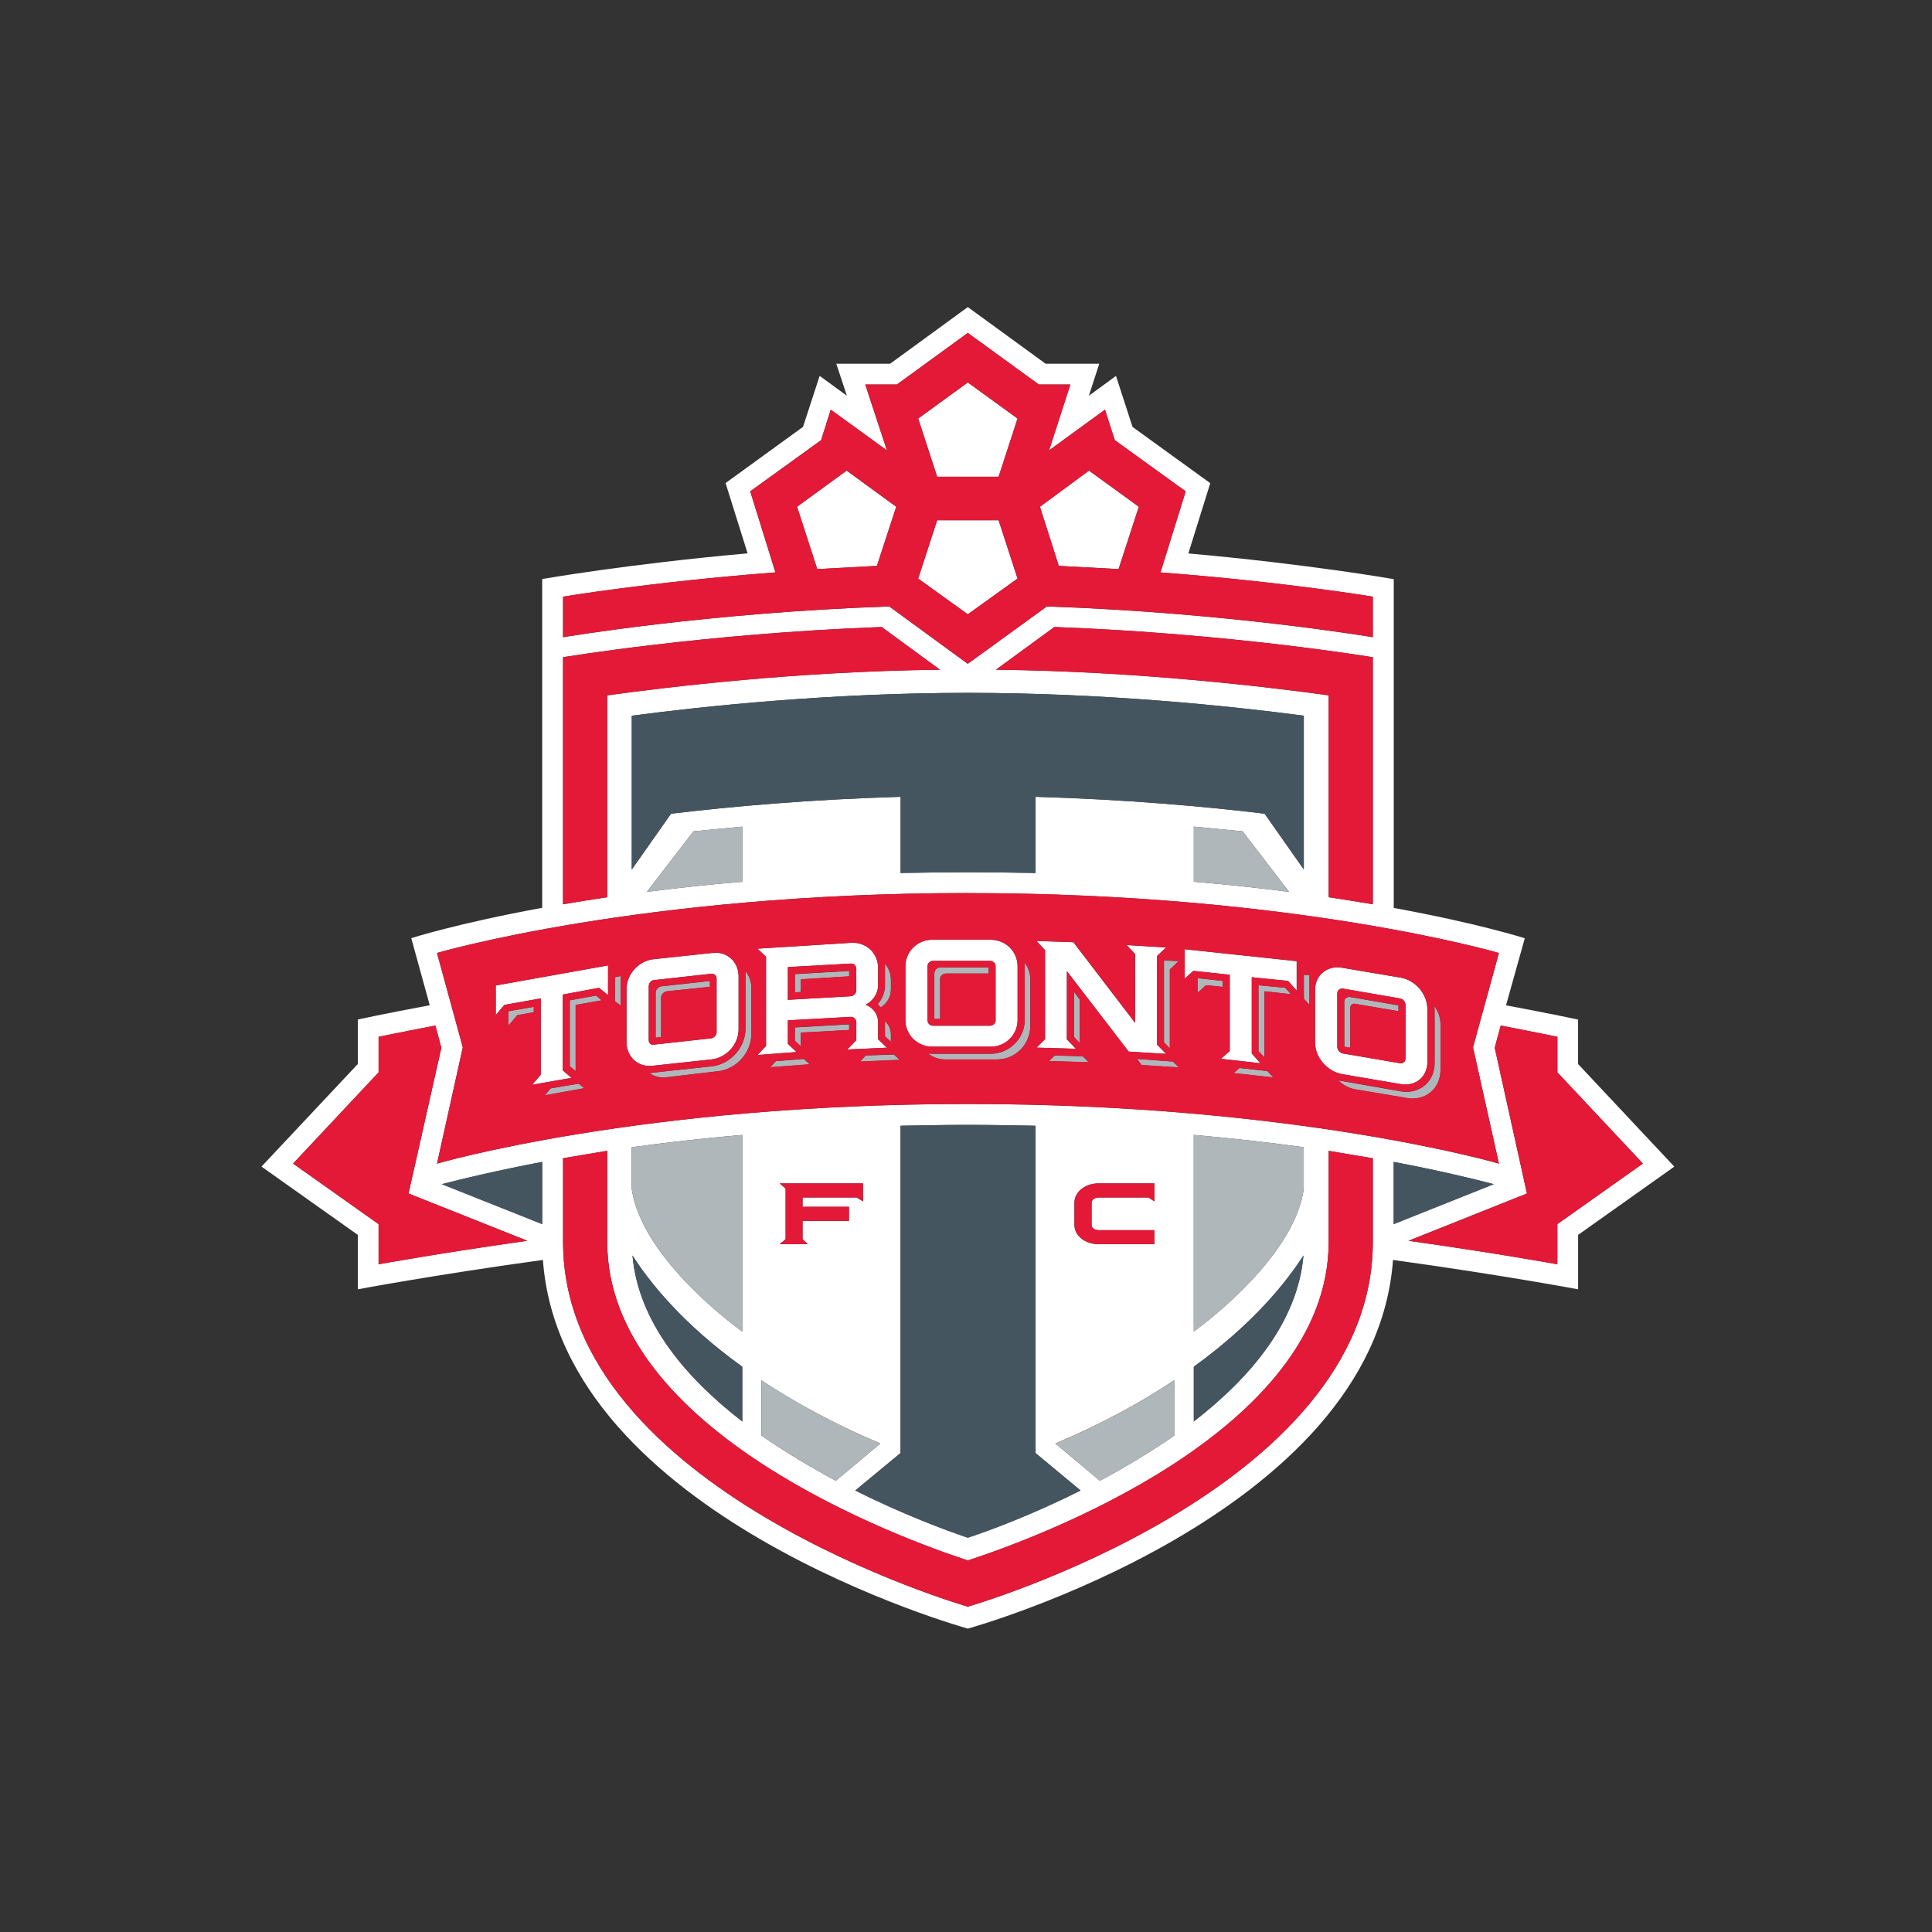 <svg width="512" height="512" viewBox="0 0 512 512" xmlns="http://www.w3.org/2000/svg"><rect x="0" y="0" width="512" height="512" fill="#333333" stroke="none"/><title>toronto-fc</title><g fill="none" fill-rule="evenodd"><path d="M418.207 281.99v-11.792s-7.166-1.558-19.095-3.773l4.97-17.777s-12.035-3.892-34.726-8.04V153.48s-22.31-3.945-54.432-6.813l5.81-18.622-20.6-14.906-4.388-13.52-7.188 5.27 2.754-8.49h-14.198l-20.63-15.02-20.602 15.02h-14.25l2.805 8.48-7.217-5.27-4.412 13.51-20.524 14.9 5.837 18.623c-32.12 2.87-54.43 6.81-54.43 6.81v87.13c-22.66 4.15-34.7 8.04-34.7 8.04l4.9 17.78c-11.93 2.216-19.06 3.774-19.06 3.774v11.79L69.3 309.16l25.53 18.1v14.42s20.135-3.804 49.05-7.786c4.895 67.946 112.61 97.706 112.61 97.706s107.726-29.76 112.674-97.704c28.884 3.984 49.054 7.787 49.054 7.787V327.26l25.49-18.093-25.496-27.185zM196.72 233.677c-9.18.74-17.567 1.698-25.293 2.67l12.342-16.03c4.33-.41 8.61-.868 12.94-1.25v14.61zm-18.894-18.033l-10.4 14.79v-40.76c19.455-2.567 52.775-6.05 89.055-6.05 36.31 0 69.64 3.483 89.04 6.05v40.76l-10.38-14.79c-15.8-1.927-37.17-3.804-60.7-4.478v20.177c-5.86-.09-11.82-.18-17.95-.18-6.14 0-12.08.09-17.82.18v-20.177c-23.61.674-44.9 2.55-60.83 4.478zm138.55 3.42c4.206.383 8.54.843 12.926 1.25l12.314 16.03c-7.7-.973-16.213-1.927-25.24-2.67v-14.61zm-52.447-41.577l15.5-11.322c47.07 1.737 84.39 8.014 84.39 8.014v65.47c-3.65-.61-7.6-1.27-11.7-1.88v-53.5c-16.02-2.19-50.1-6.36-88.2-6.79zm-114.71-19.363s23.35-3.905 56.27-6.43l-6.68-21.48 18.79-13.567 2.55-8.077 14.89 10.796-5.74-17.46h8.38l18.79-13.68 18.81 13.68h8.36l-5.64 17.46 14.815-10.795 2.6 8.08 18.79 13.57-6.68 21.48c33.02 2.53 56.27 6.43 56.27 6.43v10.74s-38.344-6.52-86.38-8.15l-20.96 15.2-20.8-15.2c-48.135 1.638-86.456 8.16-86.456 8.16v-10.74zm0 16.055s37.35-6.28 84.44-8.02l15.45 11.32c-38.12.43-72.13 4.59-88.19 6.79v53.5c-4.16.61-8.09 1.26-11.71 1.87v-65.47zm107.26 62.51c86.74 0 140.74 15.87 140.74 15.87l-6.86 25 6.86 30.81s-54-15.8-140.75-15.8c-86.71 0-140.66 15.8-140.66 15.8l6.83-30.81-6.84-25.01s53.95-15.88 140.66-15.88zm112.87 71.23c11.68 2.22 20.57 4.34 26.51 5.89l-26.52 10.59v-16.48zm-78.25 18.09h14.81v3.72H291.1c-3.57 0-6.372-2.3-6.372-5.11v-5.898c0-2.81 2.804-5.105 6.373-5.105h14.82v4.75l-1.58-1.023H291.1c-1.02 0-1.834.69-1.834 1.38v5.892c.002.79.816 1.38 1.838 1.38zm20.09 39.79v14.65c-6.38 4.41-13.08 8.42-19.69 11.97l-11.81-9.88c12.597-5.31 22.976-11.08 31.49-16.75zM286.35 395c-12.52 6.28-23.816 10.518-29.885 12.51-5.913-1.992-17.258-6.23-29.825-12.51l12.01-9.926v-86.73c5.736-.104 11.677-.23 17.82-.23 6.12 0 12.09.126 17.95.23v86.733l11.934 9.926zm-118.94-79.968v-11c8.846-1.227 18.664-2.35 29.294-3.27v52.096s-26.613-18.783-29.29-37.823zm29.294 47.17v14.5c-15.22-11.793-27.56-26.474-29.09-43.98 4.28 6.737 12.98 17.89 29.09 29.48zm28.25-42.373v3.72h-12.29v4.87l1.41 1.3h-7.47l1.58-1.303v-13.45l-1.58-1.35h22.08v4.746l-1.66-1.02h-14.35v2.475h12.284v.003zm-23.17 45.97c8.54 5.66 18.97 11.43 31.51 16.74l-11.8 9.88c-6.553-3.55-13.31-7.56-19.705-11.97V365.8h-.007zm114.58-3.6c16.04-11.59 24.73-22.74 29.066-29.48-1.555 17.51-13.87 32.19-29.066 43.98v-14.5zm0-9.34v-52.09c10.607.92 20.296 2.04 29.143 3.26v11c-2.576 19.04-29.14 37.83-29.14 37.83zM143.68 324.4l-26.59-10.59c5.99-1.56 14.966-3.676 26.59-5.897V324.4zm-43.347 10.646v-10.64l-22.653-16.05 22.655-24.17v-9.42s5.614-1.175 15.045-2.987l1.584 5.89-8.695 38.62 31.48 12.53c-23.56 3.31-39.43 6.23-39.43 6.23zm263.482-5.95c0 65.903-107.34 96.686-107.34 96.686S149.218 395 149.218 329.097v-22.15c3.62-.61 7.548-1.25 11.702-1.965v24.12c0 50.563 78.73 78.947 95.557 84.434 16.955-5.488 95.64-33.87 95.64-84.435v-24.12c4.103.72 8.006 1.36 11.7 1.97v22.16zm48.9-4.696v10.646s-15.857-2.913-39.44-6.23l31.383-12.533-8.54-38.62 1.587-5.892c9.406 1.82 15.014 2.99 15.014 2.99v9.42l22.66 24.17-22.67 16.06zm-188.34-199.69l-13.155 9.585 5.356 16.526 15.8-.85 5.126-15.67-13.134-9.58zm40.26 1.634l5.023-15.432-13.18-9.56-13.153 9.56 5.023 15.43h16.293zm31.794 24.476l5.37-16.526-13.21-9.585-13.007 9.58 5 15.67 15.836.85zm-26.77 2.514l-5.03-15.467h-16.29l-5.03 15.466 13.15 9.47 13.183-9.47z" fill="#FFF"/><path d="M247 277.392h15.604c3.875 0 7.062-3.162 7.062-7.04V256.1c0-3.92-3.187-7.043-7.062-7.043H247c-3.9 0-7.063 3.126-7.063 7.042v14.25c-.002 3.87 3.162 7.04 7.063 7.04zm-1.198-21.38c0-.752.69-1.365 1.403-1.365h15.168c.79 0 1.455.613 1.455 1.366v14.415c0 .765-.664 1.404-1.455 1.404h-15.168c-.714 0-1.403-.64-1.403-1.404v-14.415zm109.862 28.657l15.58 2.65c3.902.64 7.013-1.92 7.013-5.87v-14.04c0-3.94-3.11-7.6-7.014-8.31l-15.58-2.63c-3.874-.7-7.16 1.92-7.16 5.79v14.15c0 3.83 3.286 7.58 7.16 8.24zm-1.274-21.37c0-.89.714-1.38 1.427-1.32l15.198 2.62c.815.15 1.45.88 1.45 1.72v14.18c0 .86-.637 1.37-1.45 1.27l-15.198-2.603c-.713-.128-1.427-.946-1.427-1.738V263.3zm-181.355 19.14l15.63-1.69c3.9-.51 7.063-3.98 7.063-7.97v-14.05c0-3.895-3.163-6.73-7.062-6.18l-15.63 1.67c-3.876.5-7.012 4.01-7.012 7.89v14.097c0 3.927 3.136 6.76 7.01 6.224zm-1.123-21.05c0-.82.56-1.55 1.325-1.64l15.145-1.68c.842-.09 1.506.38 1.506 1.29v14.24c0 .77-.664 1.48-1.506 1.583l-15.145 1.66c-.765.15-1.325-.433-1.325-1.25v-14.21zm-28.608 3.21v20.21l-2.29 2.68 10.426-1.84-2.296-1.97v-20.11l9.613-1.788 2.372 1.964v-7.9l-29.76 5.323v7.852l2.29-2.71 9.63-1.724zm182.58-6.28v20.21l-2.32 2.07 10.455 1.17-2.3-2.6v-20.18l9.61.97 2.29 2.56v-7.8l-29.68-3.16v7.81l2.29-2.08 9.64 1.035zm-51.222 19.31l10.456.303-2.398-2.5v-18.06l16.366 21.305 9.92.615-2.372-2.45v-23.5l2.373-2.244-10.457-.65 2.245 2.372v18.23L284.453 249.7l-9.79-.332 2.268 2.44v23.59l-2.26 2.248zm-73.936 1.963l10.35-.793-2.292-2.166v-6.23l16.65-.915c.79 0 1.478.64 1.478 1.353v4.824l-2.397 2.473 10.53-.485-2.347-2.22v-4.495c0-2.22-1.427-4.007-3.312-4.65 1.886-.97 3.312-2.95 3.312-5.18v-4.58c0-3.954-3.16-6.88-7.062-6.674l-24.908 1.56 2.266 2.16V277.2m5.788-20.91l16.65-.93c.79-.09 1.478.59 1.478 1.38v5.69c0 .86-.688 1.536-1.48 1.588l-16.648.947V256.3" fill="#FFF"/><path d="M196.72 219.065c-4.332.383-8.616.843-12.95 1.25l-12.34 16.03c7.725-.973 16.113-1.927 25.292-2.67m-29.295 81.367c2.676 19.04 29.293 37.827 29.293 37.827v-52.1c-10.63.92-20.448 2.04-29.293 3.26m34.37 76.42c6.397 4.41 13.154 8.42 19.705 11.97l11.804-9.88c-12.543-5.31-22.97-11.08-31.51-16.75M329.3 220.31c-4.386-.406-8.72-.866-12.927-1.25v14.61c9.026.74 17.54 1.698 25.24 2.67m-25.24 116.525s26.565-18.787 29.142-37.828v-11c-8.847-1.23-18.538-2.35-29.142-3.27m-24.858 91.66c6.604-3.55 13.308-7.56 19.683-11.97v-14.65c-8.513 5.66-18.894 11.43-31.49 16.74M249.14 259.4c0-.75.737-1.402 1.556-1.402h11.268v-1.607h-12.852c-.815 0-1.504.77-1.504 1.56v12.07h1.53m22.412-13.92v14.25c0 4.85-4.078 8.91-8.948 8.91H247l-1.07-.07c1.25.997 2.777 1.585 4.486 1.585h13.77c4.946 0 8.846-3.98 8.846-8.93v-12.31c0-1.68-.562-3.27-1.58-4.47l.1 1.047m86.254 11.11c0-.787.584-1.4 1.375-1.17l11.43 1.934v-1.55l-12.87-2.22c-.79-.115-1.5.41-1.5 1.254v11.94l1.58.256m22.28-10.998l.08 1.043v14.085c0 4.93-4.05 8.246-8.92 7.43l-15.575-2.73c-.38-.026-.764-.126-1.07-.255 1.2 1.276 2.78 2.12 4.388 2.425l13.77 2.32c4.92.95 8.976-2.5 8.976-7.4v-12.2c-.003-1.71-.615-3.37-1.635-4.713m-206.365-3.59v11.95l1.45-.203v-10.44c0-.77.69-1.56 1.53-1.675l11.4-1.2v-1.546l-12.93 1.43c-.763.155-1.45.88-1.45 1.674m23.814-4.457v14.035c0 4.9-3.956 9.34-8.87 9.928l-15.635 1.68c-.36.12-.66.12-1.02.12 1.22.84 2.78 1.278 4.41 1.125l13.72-1.61c4.97-.484 8.95-4.926 8.95-9.903V261.7c0-1.633-.56-3.1-1.558-4.324v1.222m-62.83 13.22l2.35-2.785 4.38-.79v-1.43l-6.73 1.173m16.267-2.89v17.46l1.56 1.28v-17.51l6.91-1.228-1.507-1.264m5 1.493l1.5 1.173v-7.836l-1.5.32m-17.03 29.45l-1.554 1.84 10.452-1.89-1.454-1.2m166.23-26.09l4.41.448v-1.582l-6.657-.74v3.89m23.227-1.338l-7.088-.676v17.515l1.6 1.64V262.7l7.015.766m3.415 1.2l1.48 1.66v-7.864l-1.48-.14m-18.61 26.054l10.506 1.148-1.58-1.683-7.37-.81m-27.13-2.4l1.174 1.61 9.87.64-1.552-1.554m-2.37-5.077l1.552 1.607v-20.92l2.37-2.23-3.926-.168m-21.52 25.39l-7.42-.2-1.53 1.46 10.53.33m-2.37-16.62l-1.51-2.05v11.99l1.504 1.61m-50.05-.36v-1.84c0-1.48-.583-2.78-1.58-3.62v4.03m-22.31-.996l12.826-.69v-1.504l-14.38.816v3.547l1.56 1.453m.79 3.347l-7.37.59-1.53 1.63 10.48-.79m18.026-15.96c.256.255.51.573.767.9 1.604-.94 2.73-2.778 2.73-4.74v-2.48c0-1.76-.59-3.215-1.58-4.39v5.73c0 1.787-.69 3.627-1.91 4.98m-20.4-6.56l12.82-.78v-1.44l-14.38.83v4.872l1.558-.117m17.236 16.8l-1.506 1.63 10.505-.456-1.56-1.405" fill="#B0B7BB"/><path d="M412.724 284.185v-9.42s-5.608-1.173-15.015-2.985l-1.59 5.894 8.54 38.62-31.39 12.532c23.58 3.317 39.44 6.23 39.44 6.23V324.41l22.67-16.054m-318.42-30.682l-1.58-5.894c-9.44 1.812-15.05 2.986-15.05 2.986v9.42l-22.66 24.17 22.656 16.054v10.645s15.864-2.912 39.422-6.23l-31.49-12.532m52.65-132.018c16.06-2.194 50.073-6.354 88.19-6.79l-15.447-11.32c-47.09 1.734-84.444 8.013-84.444 8.013v65.47c3.62-.61 7.546-1.263 11.702-1.876m202.898 1.877v-65.47s-37.323-6.28-84.39-8.02l-15.5 11.32c38.09.43 72.18 4.59 88.19 6.79v53.5c4.104.61 8.057 1.26 11.703 1.87m-11.7 89.45c0 50.56-78.683 78.942-95.64 84.43-16.825-5.488-95.556-33.87-95.556-84.435v-24.12c-4.16.72-8.08 1.357-11.7 1.97v22.16c0 65.902 107.26 96.685 107.26 96.685s107.34-30.78 107.34-96.685v-22.15c-3.697-.61-7.598-1.25-11.7-1.96" fill="#E31937"/><path d="M256.483 175.904l20.96-15.2c48.035 1.633 86.38 8.155 86.38 8.155v-10.74s-23.252-3.91-56.27-6.43l6.68-21.48-18.79-13.57-2.602-8.08-14.81 10.79 5.64-17.46h-8.36l-18.82-13.67-18.79 13.68h-8.382l5.735 17.46-14.887-10.8-2.55 8.08-18.79 13.567 6.678 21.48c-32.914 2.53-56.27 6.43-56.27 6.43v10.74s38.32-6.52 86.46-8.15l20.804 15.2zm32.125-51.19l13.207 9.586-5.38 16.528-15.832-.856-5-15.672 13.005-9.585zm-32.125-23.355l13.183 9.55-5.022 15.43h-16.29l-5.024-15.43 13.153-9.56zm-8.132 36.51h16.3l5.02 15.46-13.18 9.47-13.15-9.47 5.03-15.47zm-31.76 12.95l-5.35-16.53 13.16-9.59 13.13 9.58-5.12 15.67-15.8.853zm139.23 128.35l15.2 2.6c.82.1 1.45-.41 1.45-1.28v-14.17c0-.847-.63-1.57-1.45-1.73l-15.2-2.625c-.71-.07-1.42.43-1.42 1.31v14.143c0 .793.72 1.61 1.43 1.74zm.41-13.73c0-.85.72-1.37 1.51-1.25l12.88 2.22v1.55l-11.42-1.94c-.79-.23-1.37.38-1.37 1.17v10.44l-1.58-.26v-11.93zm-240.4 42.92s53.95-15.8 140.66-15.8c86.74 0 140.74 15.8 140.74 15.8l-6.86-30.806 6.86-25.007s-54-15.875-140.74-15.875c-86.71 0-140.66 15.874-140.66 15.874l6.83 25.01-6.83 30.81zm18.89-36.55V268l6.73-1.173v1.43l-4.38.79-2.34 2.783zm9.64 18.453l1.56-1.834 7.45-1.25 1.45 1.2-10.45 1.885zm8.18-23.944v17.515l-1.55-1.278V265.1l6.96-1.264 1.51 1.263-6.91 1.223zm51.56 16.493l1.53-1.63 7.37-.59 1.58 1.43-10.47.79zm8.11-5.566l-1.56-1.453v-3.547l14.38-.82v1.51l-12.82.69v3.624zm65.78 3.91l1.53-1.456 7.42.203 1.58 1.583-10.53-.33zm8.16-4.75l-1.5-1.607v-11.99l1.51 2.058v11.54zm16.37 5.82l-1.17-1.606 9.49.69 1.55 1.555-9.86-.64zm14.84-19.125v-3.898l6.66.74v1.582l-4.41-.447-2.243 2.013zm9.568 21.27l1.554-1.36 7.37.82 1.58 1.682-10.504-1.148zm8.183-21.68v17.54l-1.604-1.636v-17.5l7.09.674 1.53 1.698-7.013-.76zm46.63 8.66v12.2c0 4.9-4.05 8.343-8.97 7.4L359 288.635c-1.61-.31-3.19-1.15-4.39-2.43.305.128.69.23 1.07.257l15.58 2.732c4.87.813 8.92-2.506 8.92-7.43v-14.09l-.076-1.04c1.02 1.35 1.63 3.004 1.63 4.715zm-33.215-9.098c0-3.867 3.287-6.497 7.16-5.795l15.58 2.63c3.9.7 7.014 4.364 7.014 8.3v14.04c0 3.96-3.11 6.51-7.015 5.874l-15.58-2.655c-3.873-.66-7.16-4.414-7.16-8.243v-14.14zm-2.985-3.944l1.48.14v7.864l-1.48-1.66v-6.34zm-31.568-6.762l29.68 3.163v7.8l-2.294-2.564-9.614-.97v20.184l2.297 2.603-10.453-1.173 2.32-2.07v-20.21l-9.64-1.03-2.29 2.08v-7.81zm-3.95 5.36v20.922l-1.556-1.607v-21.72l3.923.168-2.37 2.236zm-35.34-7.557l9.79.33 16.345 21.36v-18.23l-2.247-2.374 10.46.65-2.373 2.247v23.506l2.376 2.45-9.92-.61-16.366-21.307v18.067l2.395 2.5-10.453-.307 2.27-2.245V251.8l-2.27-2.44zm-1.63 10.148v12.31c0 4.95-3.9 8.93-8.85 8.93h-13.77c-1.705 0-3.23-.585-4.483-1.582l1.07.073h15.603c4.87 0 8.95-4.057 8.95-8.91V256.1l-.1-1.047c1.017 1.2 1.58 2.784 1.58 4.47zm-33.1-3.42c0-3.92 3.165-7.047 7.066-7.047h15.604c3.878 0 7.06 3.12 7.06 7.04v14.25c0 3.88-3.182 7.04-7.06 7.04H247c-3.9 0-7.063-3.164-7.063-7.043V256.1zm-1.5 24.762l-10.503.454 1.502-1.63 7.448-.23 1.558 1.405zm-3.926-10.26c.994.84 1.58 2.14 1.58 3.62v1.84l-1.58-1.43v-4.03zm1.58-10.847v2.478c0 1.966-1.12 3.8-2.726 4.74-.255-.325-.51-.643-.763-.9 1.224-1.35 1.91-3.19 1.91-4.974v-5.73c.995 1.176 1.583 2.63 1.583 4.39zm-35.36-8.333l24.908-1.56c3.908-.2 7.067 2.72 7.067 6.677v4.58c0 2.234-1.425 4.214-3.31 5.183 1.888.642 3.313 2.43 3.313 4.65v4.49l2.347 2.22-10.53.484 2.397-2.472v-4.823c0-.718-.686-1.357-1.48-1.357l-16.646.92v6.23l2.29 2.17-10.35.79 2.27-2.4v-23.63l-2.266-2.157zm-1.633 10.29V274c0 4.976-3.977 9.418-8.95 9.903l-13.72 1.607c-1.63.153-3.19-.28-4.41-1.123.35 0 .66 0 1.02-.127l15.63-1.685c4.92-.586 8.87-5.028 8.87-9.927V257.39c.993 1.224 1.554 2.692 1.554 4.327zm-33.07.41c0-3.884 3.137-7.393 7.01-7.89l15.63-1.673c3.9-.55 7.064 2.285 7.064 6.177v14.06c0 3.983-3.162 7.453-7.06 7.965l-15.63 1.68c-3.877.533-7.013-2.298-7.013-6.23V262.1zm-3.083-3.13l1.504-.32v7.835l-1.506-1.17v-6.344zm-31.563 2.196l29.757-5.32v7.9l-2.375-1.966-9.61 1.783v20.1l2.29 1.967-10.43 1.84 2.29-2.68v-20.2l-9.637 1.72-2.292 2.71v-7.85h.006zm95.538 1.25v-5.69c0-.79-.687-1.464-1.48-1.374l-16.647.936v8.668l16.65-.942c.79-.054 1.477-.73 1.477-1.586zm-1.89-3.7l-12.823.78v3.37l-1.556.117v-4.874l14.38-.83v1.44zm-51.784 18.12l15.148-1.66c.843-.1 1.507-.82 1.507-1.582v-14.23c0-.906-.663-1.378-1.505-1.29l-15.145 1.675c-.77.09-1.33.815-1.33 1.63v14.2c0 .813.56 1.4 1.322 1.25zm.49-13.79c0-.79.685-1.52 1.45-1.67l12.93-1.43v1.543l-11.4 1.2c-.84.114-1.53.904-1.53 1.672v10.43l-1.45.204v-11.95h-.01zm73.48 8.76h15.17c.79 0 1.453-.64 1.453-1.402V256c0-.752-.663-1.365-1.454-1.365h-15.17c-.713 0-1.4.613-1.4 1.366v14.42c0 .77.69 1.41 1.4 1.41zm.407-13.875c0-.792.685-1.56 1.5-1.56h12.85V258H250.7c-.82 0-1.556.65-1.556 1.405v10.613h-1.53V257.95h-.002zm-20.58 59.41l1.66 1.026v-4.75h-22.08l1.58 1.35v13.45l-1.58 1.305h7.47l-1.403-1.303v-4.87h12.29v-3.73H212.7v-2.474h14.353zm64.072 0h13.232l1.58 1.026v-4.75h-14.82c-3.57 0-6.372 2.295-6.372 5.104v5.892c0 2.81 2.805 5.104 6.374 5.104h14.81V326h-14.81c-1.02 0-1.833-.588-1.833-1.38v-5.894c-.003-.69.81-1.38 1.833-1.38z" fill="#E31937"/><path d="M369.356 307.922v16.488l26.515-10.59c-5.93-1.56-14.83-3.677-26.51-5.898M143.69 324.41v-16.488c-11.623 2.22-20.6 4.34-26.59 5.897m50.533 18.91c1.53 17.51 13.873 32.18 29.093 43.98v-14.5c-16.114-11.59-24.81-22.74-29.09-29.48m148.743 29.48v14.5c15.19-11.79 27.51-26.47 29.06-43.98-4.34 6.74-13.03 17.89-29.07 29.48M167.43 189.67v40.76l10.4-14.79c15.934-1.927 37.223-3.804 60.835-4.478v20.177c5.735-.09 11.676-.18 17.82-.18 6.12 0 12.09.09 17.95.18v-20.18c23.534.67 44.9 2.55 60.706 4.47l10.38 14.79v-40.76c-19.4-2.57-52.73-6.05-89.03-6.05-36.28 0-69.6 3.48-89.05 6.05m107 108.67c-5.86-.103-11.83-.23-17.95-.23-6.14 0-12.08.127-17.82.23v86.734L226.66 395c12.57 6.28 23.914 10.518 29.83 12.51 6.07-1.992 17.366-6.23 29.885-12.51l-11.935-9.926" fill="#455560"/></g></svg>